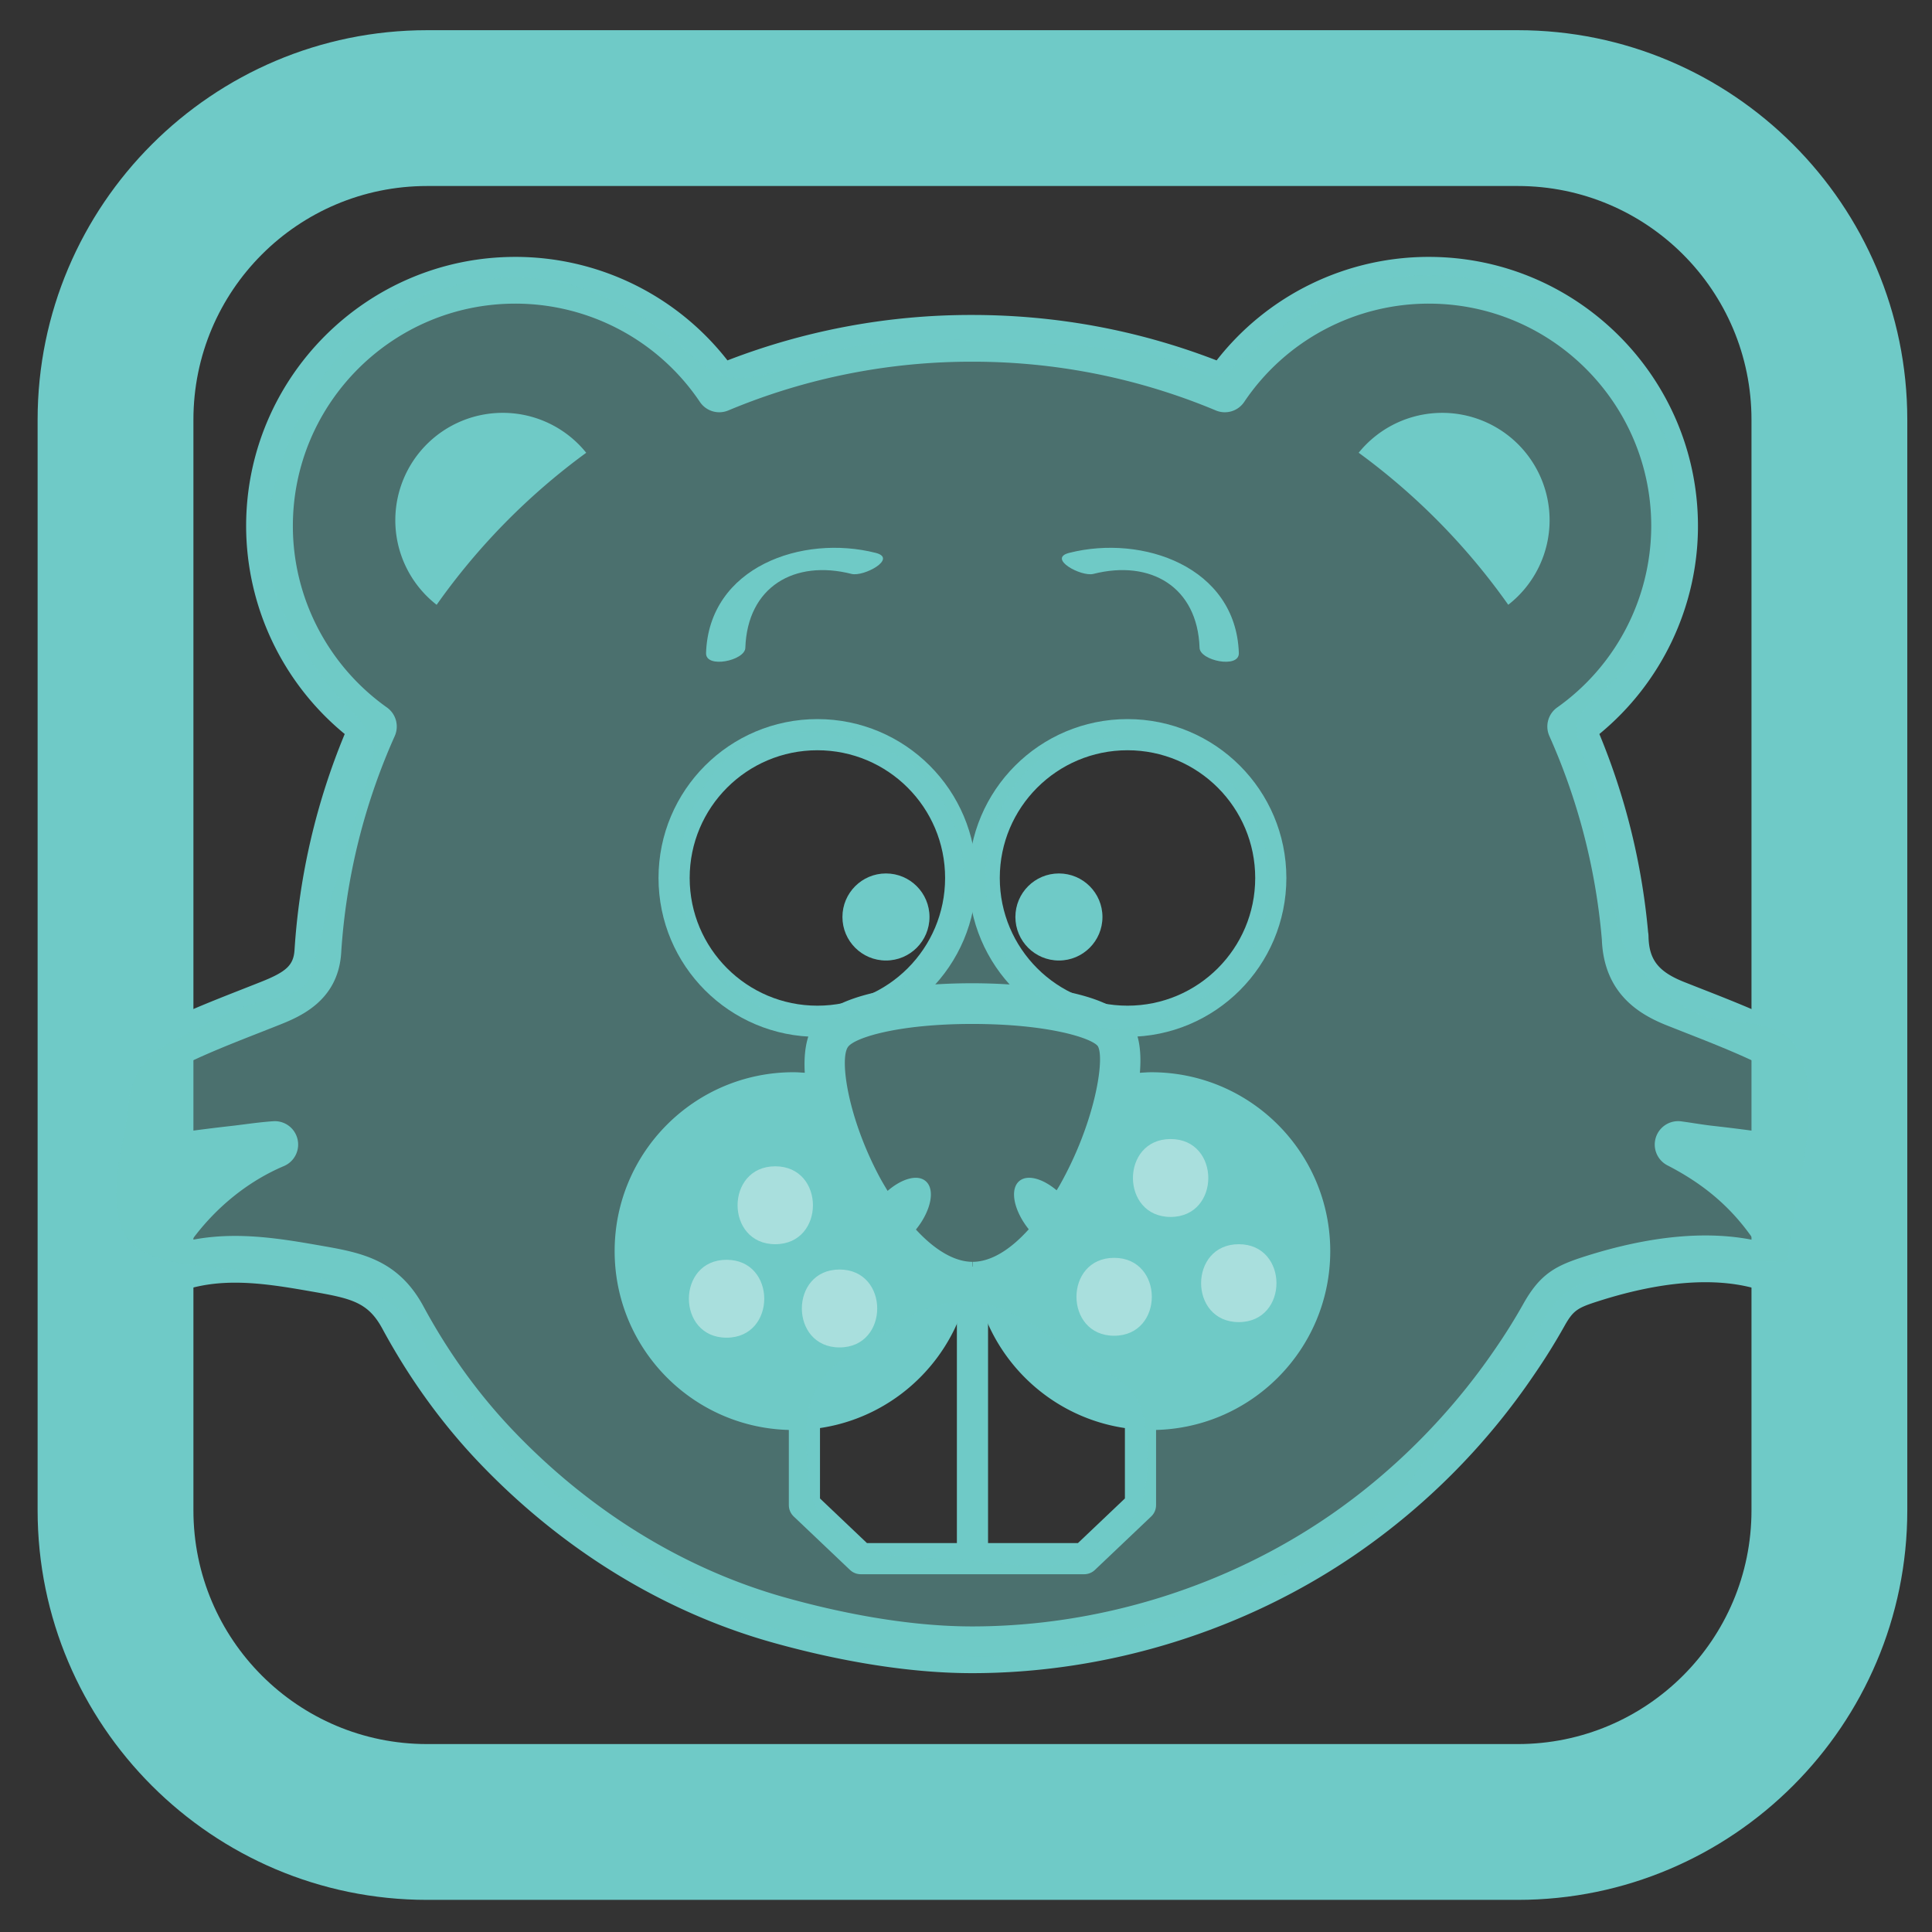 <svg xmlns="http://www.w3.org/2000/svg" width="124" height="124"><rect width="100%" height="100%" fill="#333333" stroke="none"/><path fill="#6FCAC7" d="M97.414 1.938h-70c-13.785 0-25 11.215-25 25v70c0 13.785 11.215 25 25 25h70c13.785 0 25-11.215 25-25v-70c0-13.786-11.215-25-25-25zm15 95c0 8.283-6.715 15-15 15h-70c-8.284 0-15-6.717-15-15v-70c0-8.285 6.716-15 15-15h70c8.285 0 15 6.715 15 15v70z"/><g fill="none" stroke="#6FCAC7" stroke-width="2" stroke-linecap="round" stroke-linejoin="round" stroke-miterlimit="10"><circle cx="52.462" cy="56.35" r="9.197"/><circle cx="72.365" cy="56.35" r="9.197"/></g><g fill="#6FCAC7"><circle cx="56.863" cy="58.854" r="2.794"/><circle cx="67.964" cy="58.854" r="2.794"/></g><g fill="#6FCAC7"><path d="M56.205 35.485c-4.711-1.198-10.702.899-10.889 6.425-.035 1.024 2.493.493 2.521-.326.133-3.934 3.16-5.678 6.816-4.749.784.199 2.972-.987 1.552-1.35zM68.623 35.485c4.711-1.198 10.701.899 10.889 6.425.035 1.024-2.494.493-2.521-.326-.131-3.934-3.16-5.678-6.816-4.749-.784.199-2.974-.987-1.552-1.35z"/></g><g fill="#6FCAC7"><path d="M37.625 29.06a6.872 6.872 0 0 0-5.359-2.563 6.893 6.893 0 0 0-6.894 6.893 6.878 6.878 0 0 0 2.653 5.428 42.26 42.26 0 0 1 9.6-9.758zM96.803 38.816a6.879 6.879 0 0 0 2.654-5.428 6.893 6.893 0 0 0-12.254-4.33 42.34 42.34 0 0 1 9.6 9.758z"/></g><path fill="none" stroke="#6FCAC7" stroke-width="2" stroke-linecap="round" stroke-linejoin="round" stroke-miterlimit="10" d="M51.629 82.294v14.31l3.615 3.434h7.171V82.294zM73.199 82.294v14.31l-3.615 3.434h-7.169V82.294z"/><path fill="#6FCAC7" d="M73.896 68.819c-.248 0-.492.021-.736.035.102-1.242-.018-2.31-.445-3.035-1.479-2.517-8.271-2.712-10.318-2.712-2.521 0-8.56.258-10.152 2.65-.502.753-.667 1.849-.592 3.112a.088.088 0 0 1-.002-.016c-.239-.015-.477-.035-.72-.035-6.342 0-11.482 5.141-11.482 11.481 0 6.342 5.141 11.482 11.482 11.482 5.204 0 9.593-3.465 11.003-8.209.162.015.324.025.486.025h.052c.236-.003.473-.042.709-.076-.096.014-.191.043-.287.052 1.41 4.745 5.799 8.208 11.002 8.208 6.342 0 11.482-5.141 11.482-11.482.001-6.339-5.14-11.48-11.482-11.48zm-5.902 7.285c-.059.104-.119.192-.176.292-.898-.755-1.875-1.034-2.396-.595-.631.529-.354 1.898.605 3.097-1.201 1.338-2.439 2.078-3.58 2.089l-.027 1.308.001-1.308c-1.149 0-2.412-.745-3.635-2.072.972-1.201 1.255-2.582.619-3.113-.529-.445-1.529-.153-2.437.631-.172-.286-.344-.571-.509-.878-2.036-3.806-2.578-7.545-2.043-8.348.399-.599 3.212-1.488 7.979-1.488 4.974 0 7.71.935 8.066 1.427.457.77-.15 4.864-2.467 8.958z"/><g fill="#6FCAC7"><path d="M109.912 72.257c-.379-.043-.76-.102-1.145-.16-.289-.044-.58-.088-.871-.127a1.502 1.502 0 0 0-.885 2.821c2.387 1.229 4.139 2.727 5.557 4.804-3.037-.625-6.693-.272-10.797 1.028-1.898.602-2.914 1.104-4.023 3.102a36.45 36.45 0 0 1-1.744 2.793c-2.842 4.185-6.516 7.894-10.623 10.726-6.678 4.606-14.844 7.143-22.992 7.143-4.418 0-8.925-.999-11.928-1.837-6.52-1.816-12.604-5.553-17.593-10.806-2.187-2.303-4.101-4.958-5.688-7.895-1.645-3.039-4.055-3.459-6.605-3.904l-.235-.041c-1.676-.294-3.461-.58-5.248-.58-.982 0-1.896.084-2.771.256 1.543-2.096 3.605-3.767 5.9-4.739a1.499 1.499 0 0 0 .874-1.728 1.494 1.494 0 0 0-1.559-1.15c-.624.042-1.247.121-1.841.198-.268.034-.529.068-.78.097-2.25.252-4.343.547-6.357.891l.05 3.039c1.022-.18 2.06-.351 3.135-.504a18.399 18.399 0 0 0-3.076 4.084l.084 5.098c.434.089.892-.021 1.241-.301.395-.318.712-.65.992-.943.511-.534.8-.819 1.275-.947.87-.235 1.797-.35 2.832-.35 1.548 0 3.12.253 4.73.535l.237.041c2.511.438 3.566.684 4.482 2.376 1.713 3.169 3.782 6.04 6.15 8.534 5.364 5.646 11.921 9.667 18.963 11.629 3.184.889 7.976 1.947 12.733 1.947 8.75 0 17.521-2.725 24.695-7.673a43.744 43.744 0 0 0 11.402-11.511 39.716 39.716 0 0 0 1.885-3.021c.611-1.101.859-1.239 2.307-1.698 3.889-1.233 7.273-1.513 9.877-.81.475.128.764.413 1.275.948.279.292.596.624.99.941.076.061.158.11.242.155v-6.786a17.563 17.563 0 0 0-1.787-2.222c.605.088 1.199.182 1.787.277v-3.036a112.183 112.183 0 0 0-5.147-.694zM115.063 69.512v-3.499 3.499a20.81 20.81 0 0 0-2.795-1.533c-1.334-.613-2.777-1.18-4.172-1.727l-1.1-.434c-1.744-.692-4.057-2.016-4.186-5.523l-.002-.02a40.433 40.433 0 0 0-3.365-13.032 1.5 1.5 0 0 1 .5-1.836 14.304 14.304 0 0 0 6.037-11.644c0-7.871-6.404-14.275-14.277-14.275a14.27 14.27 0 0 0-11.848 6.31 1.496 1.496 0 0 1-1.822.545 40.346 40.346 0 0 0-15.644-3.128 40.346 40.346 0 0 0-15.644 3.128 1.498 1.498 0 0 1-1.823-.545 14.274 14.274 0 0 0-11.849-6.31c-7.872 0-14.276 6.404-14.276 14.275 0 4.609 2.257 8.962 6.037 11.644.583.414.793 1.183.501 1.836a40.304 40.304 0 0 0-3.437 13.918c-.203 3.126-2.717 4.122-4.066 4.657l-1.103.435c-1.395.547-2.837 1.112-4.171 1.726-1.251.574-2.766 1.376-4.045 2.491l-.061-3.703c.991-.625 1.982-1.114 2.854-1.515 1.411-.648 2.894-1.229 4.327-1.792l1.093-.431c1.667-.66 2.114-1.084 2.178-2.063a43.35 43.35 0 0 1 3.221-13.855 17.309 17.309 0 0 1-6.328-13.348c0-9.525 7.75-17.275 17.276-17.275a17.263 17.263 0 0 1 13.618 6.643 43.316 43.316 0 0 1 15.697-2.916c5.417 0 10.691.98 15.697 2.916a17.264 17.264 0 0 1 13.617-6.643c9.527 0 17.277 7.75 17.277 17.275 0 5.173-2.346 10.077-6.328 13.348a43.329 43.329 0 0 1 3.129 12.725c.016.079.023.161.025.245.025 1.514.625 2.285 2.295 2.949l1.09.429c1.436.563 2.918 1.145 4.33 1.793l1.541.761"/></g><path opacity=".4" fill="#6FCAC7" d="M113.932 66.102c-1.379-.62-2.934-.416-4.361-.828-1.389-.401-2.512-1.316-3.57-2.27-2.053-1.846-2.256-3.649-2.617-6.272-.256-1.86-.461-3.732-.861-5.569-.289-1.333-1.596-3.575-1.264-4.931.191-.775 1.721-1.951 2.379-2.604 3.061-3.038 3.131-7.781 3.773-11.792.484-3.02-1.885-6.886-3.777-9.059-4.32-4.966-12.832-6.662-18.76-3.546-1.666.875-3.359 2.412-4.889 3.591-1.072.826-1.428 1.651-2.848 1.156-1.59-.556-2.826-1.332-4.563-1.494-5.633-.525-12.052-1.045-17.673-.267-2.39.331-6.483 2.839-8.774 1.791-1.139-.521-2.319-1.722-3.274-2.496-3.01-2.44-7.026-4.038-10.959-3.656-7.729.753-12.2 5.776-14.167 12.907-1.464 5.309-.015 8.534 3.026 12.819.789 1.112 3.006 2.94 3.245 4.275.145.811-.737 3.177-.992 3.983-1.099 3.478-2.163 7.073-3.019 10.619-.344 1.419-2.441 1.587-3.582 1.92-1.876.548-3.594 1.584-5.342 2.459-1.712.856-2.622 2.075-2.81 4.001-.245 2.519-1.297 5.394-.495 7.899.816 2.552 5.59 2.552 7.696 2.755 3.198.309 7.418.358 10.028 2.469 1.688 1.364 2.304 3.829 3.591 5.459 3.728 4.719 8.886 8.262 13.758 11.813 3.324 2.424 7.429 3.681 11.456 4.307 3.935.611 8.359 1.107 12.32.551 3.063-.431 6.043-1.532 8.992-2.433 6.32-1.931 12.682-4.678 16.275-10.558 1.922-3.145 5.494-5.052 7.262-8.491 1.109-2.16 3.973-3.081 6.172-3.53 1.063-.217 9.436-.094 9.438-.119.197-3.397 1.418-6.657 1.336-10.095-.047-1.919-.213-3.891-2.15-4.764zM43.997 58.7c-.804-2.773-.278-5.875 1.241-8.311 2.346-3.76 6.801-4.023 10.555-2.635 1.114.413 2.034.729 2.928 1.511 3.262 2.853 4.307 8.344 1.541 11.952-2.085 2.719-7.509 5.681-10.875 3.791-2.918-1.637-4.442-3.041-5.39-6.308zm29.316 37.59c-.65 1.969-3.629 3.947-5.623 4.148-2.379.24-4.963-.397-7.373-.422-2.386-.024-4.868-.138-6.732-1.828-1.968-1.784-1.705-3.113-1.833-5.7-.108-2.189.527-4.013 2.382-5.253 2.388-1.597 5.021-3.84 8.076-3.671 1.201.066 2.275.46 3.287 1.002 1.326.711 2.549 1.676 3.809 2.49 1.408.91 3.193 1.488 3.867 3.175.597 1.501.634 4.561.14 6.059zm6.576-34.665c-2.086 2.719-7.51 5.681-10.875 3.791-2.918-1.638-4.441-3.042-5.391-6.309-.803-2.773-.277-5.875 1.242-8.311 2.346-3.76 6.801-4.023 10.555-2.635 1.113.413 2.033.729 2.928 1.511 3.261 2.853 4.306 8.345 1.541 11.953z"/><path opacity=".4" fill="#FFF" d="M49.758 74.856c-3.225 0-3.225 5 0 5s3.225-5 0-5zM46.633 80.856c-3.225 0-3.225 5 0 5s3.225-5 0-5zM53.883 81.481c-3.225 0-3.225 5 0 5s3.225-5 0-5zM71.508 80.731c-3.225 0-3.225 5 0 5s3.224-5 0-5zM75.133 73.106c-3.225 0-3.225 5 0 5s3.224-5 0-5zM79.508 79.856c-3.225 0-3.225 5 0 5s3.224-5 0-5z"/></svg>